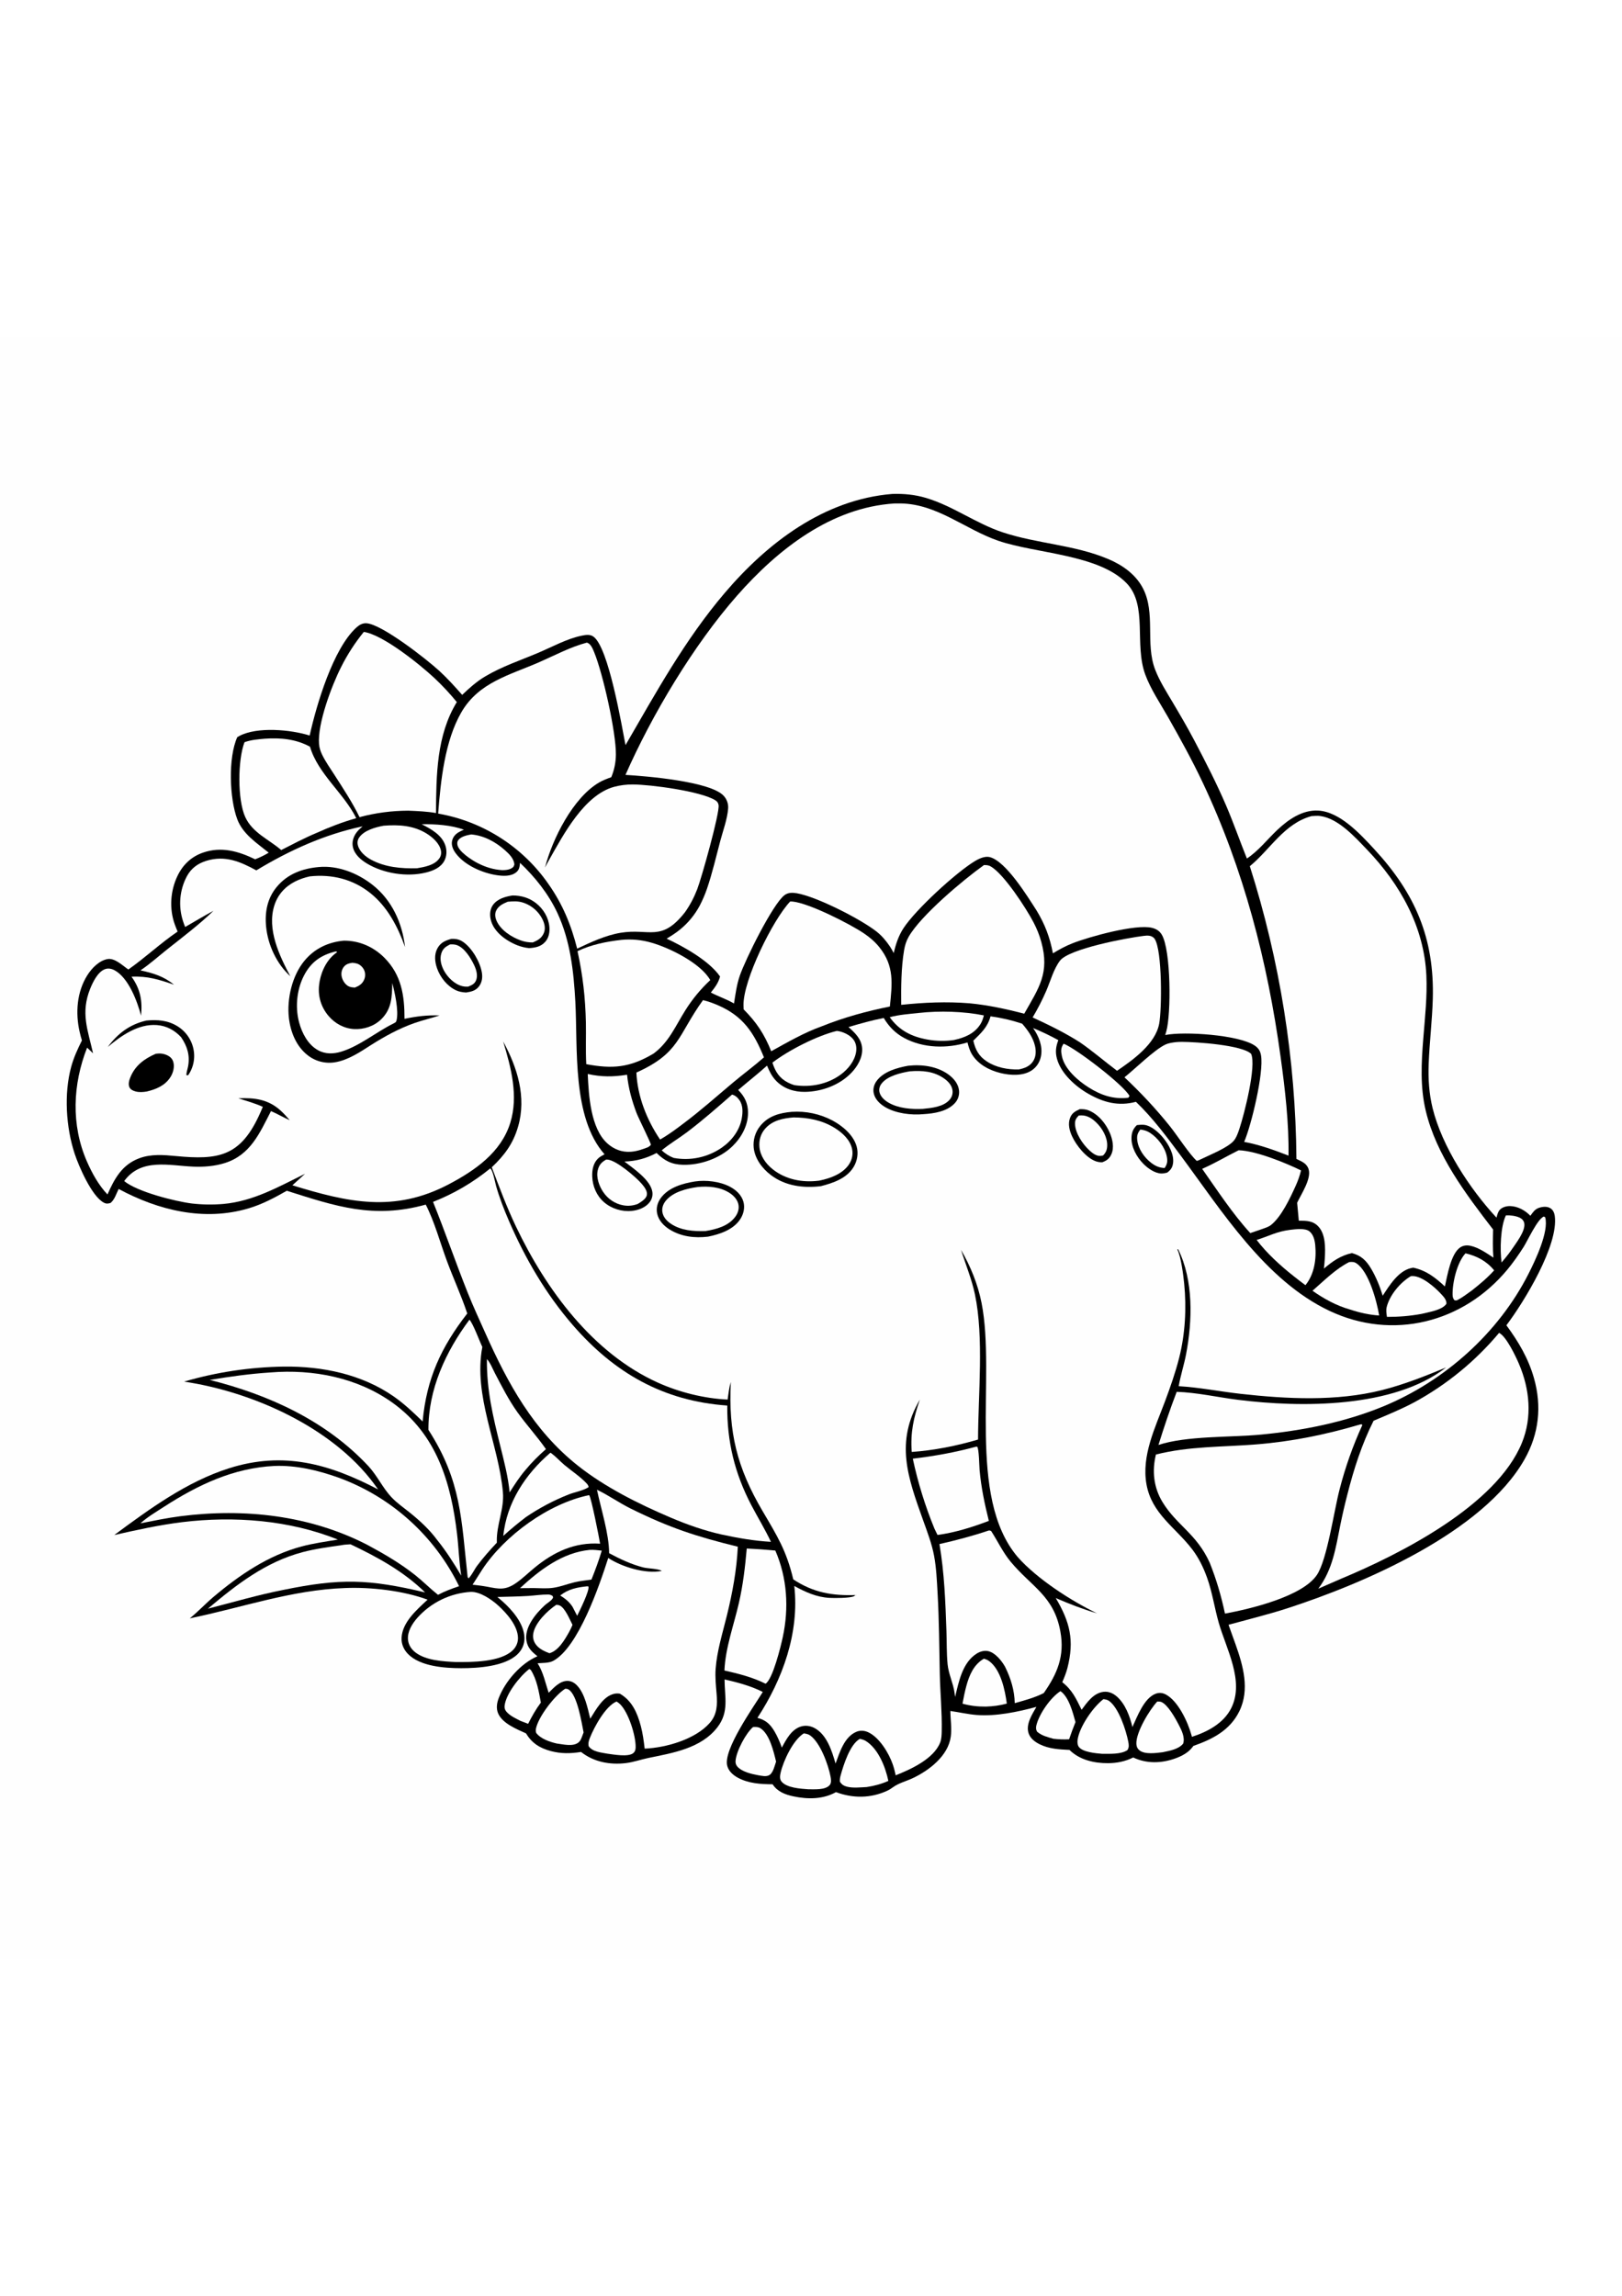 <?xml version="1.0" encoding="utf-8"?>
<!-- Generator: Adobe Illustrator 27.5.0, SVG Export Plug-In . SVG Version: 6.00 Build 0)  -->
<svg xmlns="http://www.w3.org/2000/svg" xmlns:xlink="http://www.w3.org/1999/xlink" viewBox="0 0 4000 4000" width="595" height="842" preserveAspectRatio="xMidYMid meet" data-scaled="true">
<path style="fill:#FEFEFE;" d="M0,0h4000v4000H0V0z"/>
<path d="M2200.594,387.559c28.492-0.908,55.922,1.729,83.305,9.91c66.137,19.762,123.172,62.992,188.75,84.715
	c85.453,28.305,177.035,30.656,260.586,65.977c34.805,14.715,67.309,37.555,85.195,71.738
	c32.016,61.184,5.527,136.297,30.191,200.574c10.961,28.555,27.762,54.68,43.297,80.902c18.461,31.152,36.723,62.277,53.578,94.344
	c27.734,52.758,55.184,106.18,78.598,161.004c18.297,42.832,33.515,86.563,50.867,129.707c28.031-18.34,50.613-47.461,74.902-70.398
	c27.121-25.613,61.465-49.695,100.563-47.789c53.723,2.613,104.512,58.254,139.07,95.664
	c100.352,108.621,148.125,219.055,143.891,368.656c-1.512,53.43-8.121,106.77-10.152,160.227
	c-1.383,36.543,0.91,73.457,9.664,109.055c23.266,94.633,91.477,198.879,157.563,270.02c1.98-6.816,3.418-14.215,8.379-19.539
	c6.109-6.555,16.793-9.188,25.438-8.961c18.793,0.496,37.094,10.614,49.785,23.981c5.488-7.867,11.086-16.199,20.555-19.485
	c8.922-3.098,20.379-4.457,28.785,0.816c6.449,4.043,9.672,11.234,10.715,18.551c10.254,72.059-75.809,212.641-119.238,270.027
	c29.797,40.426,54.055,81.34,67.926,129.977c19.852,69.621,12.496,137.777-23.332,200.855
	c-102.063,179.695-395.996,305.816-584.957,366.988c-47.586,15.406-96.637,27.379-144.879,40.594l17.23,47.895
	c18.738,52.941,35.633,111.5,9.527,165.09c-22.961,47.145-66.066,69.133-113.402,85.688c-0.551,0.734-1.117,1.461-1.66,2.199
	c-10.492,14.285-26.773,22.836-43.215,28.723c-34.02,12.188-70.617,13.211-103.535-2.441c-19.59,9.863-40.281,13.934-62.117,14.07
	c-34.297,0.215-70.054-8.031-95.016-32.664c-25.488-1.289-50.402-2.469-73.699-14.035c-11.973-5.941-23.609-14.816-27.539-28.199
	c-6.453-21.989,9.273-45.672,19.645-63.918c-45.539,12.359-100.25,23.801-147.488,19.977c-21.781-1.762-43.094-6.836-64.719-9.852
	c0.227,20.832,3.902,42.559,1.066,63.277c-6.512,47.535-53.406,83.328-93.941,102.422c-16.457,7.754-34.594,11.856-49.336,22.832
	c-4.23,3.148-8.559,5.863-13.359,8.078c-41.023,18.941-84.738,19.016-126.539,3.461c-32.012,18-69.723,17.895-104.922,10.41
	c-20.484-4.356-39.516-11.582-51.313-29.754c-29.637-0.246-59.586-1.903-86.188-16.481c-11.582-6.347-22.129-15.824-25.688-28.973
	c-10.668-39.449,65.051-145.39,87.668-182.183c-29.394-14.914-62.23-23.57-94.238-30.871c-0.027,43.27,11.75,79.828-17.688,117.977
	c-40.305,52.238-110.277,63.277-170.367,75.672c-18.496,3.813-36.277,10.324-55.121,12.605
	c-39.496,4.777-79.176-2.59-110.766-27.441c-25.789,4.027-49.195,4.59-74.641-2.207c-26.644-7.113-46.762-19.434-60.926-43.512
	c-23.031-10.527-57.355-24.152-68.527-48.457c-5.785-12.586-3.664-26.637,1.234-39.121c16.363-41.696,54.059-84.867,95.27-102.652
	c-13.285-10.766-23.629-19.785-26.938-37.571c-6.086-32.723,22.203-66.918,44.617-87.789c5.746-5.355,15.5-10.445,19.574-16.91
	c2.004-3.184,1.43-1.57,0.441-6.066c-3.754-2.77-6.566-3.789-11.285-3.859c-16.156-0.25-33.098,2.496-49.281,3.477
	c-25.223,1.527-50.605,1.875-75.863,2.543c4.169,3.474,8.284,7.01,12.344,10.609c24.66,21.988,53.285,54.91,54.398,89.664
	c0.508,15.813-5.766,29.965-17.062,40.898c-31.301,30.293-98.024,34.48-139.012,34.422c-40.406-0.059-101.82-4.227-131.652-35.578
	c-10.356-10.883-16.207-24.82-15.305-39.93c2.309-38.582,37.984-68.996,64.184-93.445c-60.098-22.125-139.836-31.344-203.41-28.66
	c-131.523,4.422-255.363,48.598-383.074,74.758c20.25-16.328,38.367-35.922,58.348-52.809
	c63.906-54.02,135.258-102.582,217.109-124.43c29.277-7.816,59.863-11.992,89.742-16.992
	c-119.402-48.16-256.551-58.512-383.664-43.008c-56.063,6.84-112.734,19.305-167.821,31.816
	c87.159-64.473,178.625-131.504,283.063-164.637c134.547-42.684,247.027-10.871,367.707,52.172
	c-3.417-4.844-6.893-9.645-10.43-14.402c-103.758-139.273-300.133-226.574-468.328-251.418c19.987-5.833,40.147-10.988,60.48-15.465
	c20.333-4.477,40.794-8.264,61.383-11.363s41.258-5.501,62.008-7.207s41.534-2.712,62.352-3.02
	c94.641-1.086,192.106,18.68,270.922,73.613c25.934,18.074,48.809,39.688,71.344,61.719c9.742-105.844,45.492-183.156,110.07-266.27
	c-14.527-43.828-34.305-86.516-50.336-129.895c-16.895-45.699-29.914-95.16-52.012-138.547
	c-128.871,35.723-221.113,4.469-342.699-34.14c-30.059,17.195-60.676,33.426-94.008,43.344
	c-109.605,32.613-222.473,5.105-320.571-47.734c-6.039,11.578-9.696,25.961-20.043,34.429c-6.656,1.98-10.641,2.516-17.145-1.02
	c-29.552-16.059-61.322-89.875-71.291-120.098c-21.447-65.027-26.756-148.027-8.661-214.379
	c6.257-22.941,15.898-43.957,26.514-65.137c-2.098-6.737-3.924-13.546-5.48-20.426c-10.936-46.746-7.251-99.203,18.938-140.578
	c10.817-17.09,28.882-35.805,49.517-39.598c18.002-3.309,37.427,16.074,51.491,25.738c41.787-29.441,79.179-64.695,121.503-93.601
	c-2.484-5.794-4.811-11.651-6.98-17.57c-13.875-38.473-11.004-82.707,6.598-119.48c13.16-27.496,33.883-47.484,62.969-57.551
	c45.195-15.641,87.191-3.613,128.629,16.434c11.902-4.523,22.582-9.742,33.492-16.293c-29.441-23.769-63.84-45.723-77.629-82.535
	c-19.269-51.449-22.758-151.617,0.023-202.234c1.75-1.055,3.496-2.125,5.305-3.082c44.164-23.32,127.121-15.578,173.238-0.977
	c16.918-76.219,57.934-214.77,115.594-266.652c6.973-6.273,14.938-10.789,24.539-10.172c37.969,2.441,147.469,88.008,179.598,117.43
	c20.211,18.508,38.23,38.695,56.406,59.152c17.852-17.113,35.625-32.981,56.973-45.652c40.918-24.289,86.125-39.34,129.777-57.746
	c34.352-14.484,72.016-35.43,108.512-42.688c9.625-1.914,19.918-3.664,28.403,2.406c37.586,26.879,69.766,220.109,79.121,267.523
	c75.398-129.922,146.305-259.52,244.285-374.691C1892.809,507.594,2032.547,401.152,2200.594,387.559z"/>
<path style="fill:#FEFEFE;" d="M1448.188,3080.75l2.976,0.516c3.031,10.336-22.058,60.613-27.832,72.219l-11.504-22.266
	c-8.496-12.879-17.582-19.691-30.344-27.824C1402.246,3087.332,1422.922,3083.43,1448.188,3080.75z"/>
<path style="fill:#FEFEFE;" d="M3713.699,2166.238c10.742-0.555,24.441,1.137,34.164,5.758c5.504,2.617,9.906,7.426,11.086,13.543
	c3.793,19.73-22.164,51.527-32.926,67.801c-7.137,10.16-15.063,19.582-23.016,29.105
	C3698.832,2251.297,3700.043,2194.582,3713.699,2166.238z"/>
<path style="fill:#FEFEFE;" d="M3614.063,2259.813c28.367,6.766,51.98,19.141,70.629,42.004
	c-16.652,18.629-35.527,34.156-55.035,49.629c-10.715,7.445-21.652,16.121-33.09,22.324c-4.559,2.469-5.195,2.914-9.949,1.527
	c-3.379-4.215-4.262-7.926-4.386-13.223C3581.531,2332.035,3593.43,2281.859,3614.063,2259.813z"/>
<path style="fill:#FEFEFE;" d="M1305.215,3284.672l3.715,2.211c14.984,23.215,20.016,53.949,24.875,80.641
	c-12.344,16.457-22.16,33.953-31.406,52.293l-18.281-6.953c-11.977-6.168-26.789-12.723-35.48-23.266
	c-3.574-4.336-4.883-8.945-4.223-14.523C1247.937,3345.324,1281.867,3302.723,1305.215,3284.672z"/>
<path style="fill:#FEFEFE;" d="M1371.836,3126.422c2.703,0.258,5.641,0.484,8.188,1.551c13.359,5.609,25.258,35.219,31.836,47.926
	c-2.379,5.594-4.879,11.094-7.816,16.414c-10.691,19.355-26.57,47.105-48.977,53.492c-11.832-4.371-24.43-10.137-32.523-20.188
	c-6.719-8.344-9.238-18.039-7.402-28.605C1319.762,3170.398,1350.063,3140.902,1371.836,3126.422z"/>
<path style="fill:#FEFEFE;" d="M1162.063,1227.059c31.086,2.605,60.07,18.324,83.199,38.91
	c10.313,9.176,22.426,20.965,23.199,35.394c-0.856,2.621-1.586,5.078-3.809,6.922c-7.074,5.856-16.898,6.719-25.637,6.836
	c-21.906-1.191-42.527-7.648-61.918-17.793c-14.215-7.438-46.309-28.117-49.09-44.805c-0.777-4.672-0.457-8.18,2.578-12.004
	C1137.367,1231.984,1151.98,1228.813,1162.063,1227.059z"/>
<path style="fill:#FEFEFE;" d="M2615.234,3339.281c21.027,14.578,30.504,53.184,37.02,76.289
	c-5.727,14.004-10.836,28.105-15.722,42.422c-13.316,0.699-25.801,0.184-39.039-1.367c-14.219-4.09-28.629-7.484-40.016-17.453
	c-3.121-5.73-3.02-10.261-1.48-16.406C2563.023,3394.758,2591.113,3354.641,2615.234,3339.281z"/>
<path style="fill:#FEFEFE;" d="M1857.105,3427.785c6-0.297,12.227-0.582,17.559,2.621c23.129,13.895,33.258,58.141,39.223,82.59
	c-3.399,9.723-6.969,26.684-15.832,32.746c-8.082,5.535-19.957,2.097-28.941,0.742c-16.117-2.992-39.352-8.399-50.527-21.02
	c-3.684-4.16-5.027-8.547-4.656-14.063C1815.516,3487.754,1839.34,3442.855,1857.105,3427.785z"/>
<path style="fill:#FEFEFE;" d="M2622.93,1743.004c30.863,11.844,147.262,100.98,162.559,128.808l-2.754,4.375
	c-36.465,4.504-67.625-6.168-98.242-25.492c-26.406-16.664-59.535-45.336-65.891-77.567
	C2616.191,1760.914,2615.805,1753.496,2622.93,1743.004z"/>
<path style="fill:#FEFEFE;" d="M2426.375,3259.289c4.754,1.383,8.859,2.855,12.887,5.828
	c28.934,21.336,39.133,71.574,43.641,104.832c-17.008,4.703-33.902,6.809-51.504,7.422c-20.441,0.137-38.031-1.84-57.777-7.234
	c2.68-14.828,5.644-29.57,9.613-44.113C2390.465,3299.535,2401.551,3273.461,2426.375,3259.289z"/>
<path style="fill:#FEFEFE;" d="M1494.766,2028.711c0.984,0.012,1.969-0.016,2.953,0.027c21.156,0.887,70.762,43.137,84.906,59.816
	c5.813,6.852,14.363,17.566,12.617,27.285c-1.851,10.328-14.367,17.015-22.445,22.242c-11.422,4.289-23.152,5.563-35.23,3.484
	c-20.781-3.57-38.578-15.781-50.234-33.211c-9.906-14.812-17.477-35.672-13.18-53.594
	C1477.27,2041.758,1483.434,2035.184,1494.766,2028.711z"/>
<path style="fill:#FEFEFE;" d="M2120.484,3456.871c5.242,1.188,10.184,2.449,14.781,5.344c30.949,19.477,48.289,64.16,55.516,98.34
	c-17.715,7.883-34.449,12.289-53.602,15.207c-15.137,0.668-32.383,2.77-47.207-0.617c-8.395-1.918-14.285-5.328-18.777-12.801
	c-0.226-5.16,0.25-9.363,1.621-14.363C2080.035,3521.676,2095.93,3470.445,2120.484,3456.871z"/>
<path style="fill:#FEFEFE;" d="M3479.082,2316.266c1.953-0.258,2.371-0.364,4.602-0.359c23.5,0.047,54.773,27.492,70.055,44.055
	c6.313,6.84,13.75,14.297,13.309,24.18c-10.359,15.918-43.895,20.512-61.656,25.063c-28.664,5.238-55.953,7.379-85.016,7.359
	c-1.199-8.176-2.688-16.281-0.617-24.43C3427.324,2362.395,3452.938,2331.832,3479.082,2316.266z"/>
<path style="fill:#FEFEFE;" d="M2853.98,3364.824c3.016,0.152,7.141,0.004,10,1.199c16.316,6.824,34.898,40.742,42.777,55.899
	c7.133,13.734,15.93,31.094,11.09,46.664c-11.449,14.16-33.563,17.707-50.582,21.309c-15.902,1.926-44.168,6.156-57.387-4.824
	c-5.074-4.219-7.133-9.211-7.461-15.652C2800.973,3441.09,2834.953,3385.016,2853.98,3364.824z"/>
<path style="fill:#FEFEFE;" d="M1454.359,2990.996c9.871-0.602,19.836,0.867,29.656,1.832c-7.137,24.07-16.145,48.113-25.445,71.434
	c-13.613,2.11-27.25,3.125-40.707,6.309c-18.234,4.316-35.808,11.489-54.453,14.035c-15.18,2.078-31.813,0.766-47.148,0.535
	l-33.93,0.238C1330.98,3040.484,1386.699,2997.68,1454.359,2990.996z"/>
<path style="fill:#FEFEFE;" d="M1520.414,3364.828c3.184,1.938,5.816,3.758,8.496,6.352c21.141,20.441,39.129,77.855,38.664,106.406
	c-0.098,5.945-1.363,10.836-6.176,14.672c-12.441,9.918-48.242,3.191-63.055,1.281c-15.398-2.875-37.02-4.555-46.574-18.355
	c-1.676-7.824,0.238-13.761,3.148-21.102C1465.555,3427.273,1493.352,3376.047,1520.414,3364.828z"/>
<path style="fill:#FEFEFE;" d="M1393.895,3333.32c3.137,0.105,5.559,0.246,8.324,1.988c21.68,13.656,31.934,80.785,36.98,105.82
	l-2.566,6.723c-2.684,7.031-4.445,13.539-10.567,18.332c-13.23,10.359-37.625,4.18-53.066,2.234
	c-17.117-3.965-40.172-11.699-50.809-26.398c-0.949-3.727-1.23-6.672-0.457-10.422
	C1327.848,3401.949,1368.359,3349.367,1393.895,3333.32z"/>
<path style="fill:#FEFEFE;" d="M2721.137,3359.012c4.973,0.723,9.523,1.246,13.761,4.254c24.246,17.211,42.199,73.051,47.535,100.66
	c1.469,7.605,2.305,14.102-2.207,20.777c-16.078,10.777-43.621,8.961-62.293,9.086c-15.098-1.246-48.863-4.039-57.852-17.684
	c-3.008-4.57-3.379-11.133-2.691-16.398C2661.547,3427.836,2695.371,3378.508,2721.137,3359.012z"/>
<path style="fill:#FEFEFE;" d="M3181.844,2201.879c13.059-1.395,37.227-4.961,47.773,4.125c9.723,8.375,12.734,21.699,13.891,33.891
	c3.246,34.195-2.27,71.524-24.16,98.492c-9.883-7.18-19.461-14.707-29.051-22.262c-32.359-25.473-66.402-56.563-91.293-89.301
	C3130.273,2217.063,3147.426,2206.297,3181.844,2201.879z"/>
<path style="fill:#FEFEFE;" d="M1982.238,3443.422c5.52,0.809,10.992,1.754,15.641,5.051c25.223,17.891,44.91,72.73,50.394,101.844
	c1.207,6.414,2.414,15.27-2.222,20.605c-10.879,12.523-37.266,10.215-52.395,10.355c-19.125-1.445-54.086-3.285-66.777-19.641
	c-4.648-5.989-3.309-14.754-1.699-21.614C1932.078,3510.566,1955.922,3459.684,1982.238,3443.422z"/>
<path style="fill:#FEFEFE;" d="M2265.902,1667.164c50.887-5.641,110.539-4.031,160.453,6.078
	c-2.098,7.559-4.191,14.785-8.418,21.477c-15.074,23.848-39.39,33.566-65.672,39.234c-5.383,0.776-10.789,1.335-16.219,1.676
	c-5.427,0.339-10.859,0.458-16.297,0.359c-5.437-0.099-10.863-0.417-16.277-0.953c-5.412-0.536-10.793-1.29-16.145-2.262
	c-38.832-6.852-70.086-22.473-93.168-55.102C2217.297,1671.426,2242.121,1669.715,2265.902,1667.164z"/>
<path style="fill:#FEFEFE;" d="M3327.188,2281.418c6.738-0.473,11.637-1.024,17.59,2.871
	c31.051,20.316,50.617,94.062,56.367,128.836c-24.98-1.625-48.383-6.98-72.097-14.828c-33.332-9.414-64.203-26.34-92.305-46.234
	C3264.809,2327.645,3293.848,2298.222,3327.188,2281.418z"/>
<path style="fill:#FEFEFE;" d="M2442.735,1675.5c27.234,3.797,52.008,9.488,78.015,18.176c13.871,16.02,26.578,33.457,31.57,54.461
	c3.074,12.949,2.758,27.363-4.98,38.691c-8.414,12.312-20.977,16.742-34.949,19.637c-27.066,0.668-55.52-4.645-78.551-19.559
	c-19.867-12.867-28.527-29.066-33.535-51.406C2419.223,1716.934,2435.574,1702.246,2442.735,1675.5z"/>
<path style="fill:#FEFEFE;" d="M1805.258,1868.5c7.875,1.816,13.418,6.93,18.039,13.414c9.301,13.063,8.668,30.289,5.938,45.371
	c-5.426,29.93-24.918,55.191-49.566,72.191c-2.13,1.464-4.295,2.875-6.496,4.234c-2.203,1.357-4.436,2.66-6.699,3.91
	c-2.266,1.248-4.56,2.439-6.883,3.574c-2.323,1.135-4.672,2.214-7.047,3.234c-2.378,1.021-4.777,1.983-7.199,2.887
	c-2.424,0.901-4.868,1.744-7.332,2.527c-2.466,0.784-4.949,1.505-7.449,2.164c-2.5,0.661-5.014,1.262-7.543,1.801
	c-2.529,0.537-5.07,1.011-7.625,1.422c-2.552,0.414-5.113,0.764-7.683,1.051c-2.57,0.286-5.146,0.51-7.727,0.672
	c-2.581,0.161-5.164,0.259-7.75,0.293c-2.586,0.034-5.171,0.004-7.754-0.09c-2.586-0.094-5.167-0.25-7.742-0.469
	c-2.575-0.219-5.145-0.501-7.707-0.848c-2.565-0.346-5.118-0.755-7.66-1.226c-11.586-4.551-20.305-10.281-29.531-18.66
	c19.641-16.359,42.231-29.535,62.672-44.98C1732.711,1932.105,1769.215,1899.996,1805.258,1868.5z"/>
<path style="fill:#FEFEFE;" d="M1357.363,2751.43c0.891,0.555,1.832,1.031,2.672,1.656c11.137,8.274,21.168,19.543,31.875,28.547
	c17.742,14.914,38.367,28.164,54.285,44.992c2.883,3.043,4.769,5.48,5.402,9.738c-13.711,8.727-33.984,11.973-49.348,18.055
	c-18.555,7.331-36.646,15.667-54.274,25.008c-17.628,9.339-34.685,19.625-51.172,30.859c-19.229,14.62-37.793,30.042-55.691,46.266
	C1249.586,2874.453,1295.363,2804.574,1357.363,2751.43z"/>
<path style="fill:#FEFEFE;" d="M946.023,1205.555c36.98-2.984,73.34-0.746,105.738,19.133c14.887,9.133,32.215,24.387,35.676,42.402
	c1.348,7.008-0.152,13.758-4.355,19.531c-12.02,16.504-35.871,20.621-54.652,23.848c-38.539,1.035-78.781-2.402-113.313-21.137
	c-13.738-7.453-28.348-19.629-32.531-35.391c-1.769-6.664-0.933-13.188,2.949-18.988
	C897.57,1216.969,925.941,1209.242,946.023,1205.555z"/>
<path style="fill:#FEFEFE;" d="M1200.746,2520.582c8.449,8.969,14.199,24.203,19.965,35.195
	c17.094,32.598,33.688,65.438,55.082,95.496c22.305,31.34,48.602,59.695,70.539,91.301c-18.406,16.172-35.055,32.73-50.684,51.652
	c-14.609,17.035-26.848,36.129-38.856,55.039c-3.598-38.16-13.75-76.984-22.938-114.09
	C1215.641,2661.613,1200.004,2597.402,1200.746,2520.582z"/>
<path style="fill:#FEFEFE;" d="M2063.797,1711.457c13.711,1.348,31.262,9.402,40.066,20.317c7.207,8.938,9.078,20.363,7.347,31.504
	c-3.465,22.359-19.633,42.32-37.433,55.473c-32.902,24.313-74.875,32.457-114.898,26.398c-5.535-1.723-10.762-3.75-15.918-6.422
	c-21.309-11.027-30.961-27.012-38.129-49.035C1944.773,1759.027,2015.109,1723.172,2063.797,1711.457z"/>
<path style="fill:#FEFEFE;" d="M1449.41,1817.742c34.367,7.395,62.359,7.316,96.957,1.766c3.355,32.852,11.715,63.305,23.316,94.164
	c4.434,11.797,35.539,73.949,35.277,78.102c-0.156,2.496-4.973,4.957-6.957,6.418c-14.113,5.426-27.668,10.266-42.918,11.258
	c-21.77,1.422-41.344-6.187-57.437-20.723C1456.48,1951.547,1451.809,1870.484,1449.41,1817.742z"/>
<path style="fill:#FEFEFE;" d="M2407.203,2736.527l2.555,0.051c4.691,4.77,5.188,48.348,6.027,57.695
	c3.859,42.914,12.41,83.508,22.797,125.207c-40.742,15.547-83.324,28.914-126.605,34.711l-7.524-15.496
	c-11.461-27.901-21.651-56.259-30.57-85.074c-8.919-28.815-16.531-57.971-22.836-87.469
	C2304.707,2759.715,2354.941,2750.703,2407.203,2736.527z"/>
<path style="fill:#FEFEFE;" d="M3054.613,2005.727c42.188,1.191,114.984,30.668,153.813,49.711
	c-3.172,13.594-7.836,26.215-13.586,38.91c-13.328,29.398-34.821,75.359-60.5,95.668c-5.535,4.379-13.281,6.773-19.844,9.223
	l-31.164,10.68c-43.867-47.871-81.238-105.336-118.695-158.402C2995.336,2038.191,3024.559,2020.606,3054.613,2005.727z"/>
<path style="fill:#FEFEFE;" d="M1452.492,2856.055c0.203,0.133,0.441,0.222,0.605,0.398c4.797,5.043,24.602,105.328,26.805,119.289
	c-62.582-4.148-113.945,20.145-161.633,59.195c-15.297,12.527-29.984,27.094-46.293,38.223
	c-26.125,17.824-41.617,14.223-70.352,8.699c-12.066-2.227-24.051-3.687-36.246-4.969c8.309-12.383,15.828-25.25,24.039-37.695
	C1244.867,2955.156,1352.824,2876.664,1452.492,2856.055z"/>
<path style="fill:#FEFEFE;" d="M843.168,2979.215c6.621-1.434,14.383-1.395,21.187-2.027
	c66.582,31.629,130.762,66.625,183.93,118.656c-139.504-33.234-209.434-34.879-348.355-6.441
	c-63.203,12.395-124.836,30.531-187.18,46.508c70.785-59.574,142.574-115.434,234.059-139.465
	C778.258,2988.184,811.035,2983.903,843.168,2979.215z"/>
<path style="fill:#FEFEFE;" d="M1841.57,2987.625c23.518,1.067,46.994,2.729,70.426,4.984
	c29.457,67.707,33.805,141.797,18.379,213.566c-4.949,23.02-24.531,103.297-42.379,114.754
	c-32.605-16.117-66.234-24.539-101.473-32.559c2.328-55.391,22.992-111.574,35.418-165.371
	C1832.32,3078.078,1837.492,3033.457,1841.57,2987.625z"/>
<path style="fill:#FEFEFE;" d="M1161.226,3094.547c23.086-0.484,51,18.746,67.516,33.715c20.883,18.934,48.027,49.758,48.664,79.356
	c0.258,11.965-4.477,22.676-13.027,30.98c-30.273,29.391-101.168,29.199-140.68,28.938c-31.457-1.723-72.555-3.703-98.703-23.34
	c-10.539-7.918-17.699-18.738-18.879-32.039c-1.75-19.808,10.41-39.156,22.949-53.492c2.089-2.346,4.233-4.639,6.434-6.879
	c2.2-2.24,4.454-4.424,6.762-6.555c2.307-2.13,4.665-4.203,7.074-6.219c2.411-2.016,4.868-3.97,7.371-5.863
	c2.505-1.893,5.056-3.725,7.652-5.496c2.594-1.771,5.229-3.475,7.906-5.113c2.68-1.641,5.397-3.215,8.152-4.723
	c2.755-1.508,5.546-2.948,8.371-4.32c2.826-1.37,5.682-2.671,8.57-3.902c2.891-1.229,5.809-2.388,8.754-3.477
	c2.945-1.088,5.915-2.104,8.91-3.047c2.997-0.942,6.015-1.811,9.055-2.605c3.036-0.794,6.091-1.514,9.164-2.16
	c3.076-0.646,6.164-1.215,9.266-1.707c3.102-0.495,6.212-0.913,9.332-1.254C1154.962,3095,1158.091,3094.734,1161.226,3094.547z"/>
<path style="fill:#FEFEFE;" d="M653.191,991.027c38.824-2.797,76.734,0.961,111.258,19.73
	c19.824,67.215,82.969,113.84,114.098,176.199c-33.836,9.641-65.797,21.844-97.809,36.324
	c-29.82,12.453-58.488,27.613-87.277,42.266c-30.75-26.621-70.902-42.277-88.781-81.645c-19.242-42.367-18.5-140.566-1.734-184.227
	C619.156,993.809,636.144,992.492,653.191,991.027z"/>
<path style="fill:#FEFEFE;" d="M1733.633,1635.598c12.73,2.895,25.063,7.527,37.039,12.68
	c61.891,26.637,88.844,68.031,113.305,128.402c-24.508,21.555-51,40.996-76.023,61.977c-40.461,33.918-79.469,68.84-121.789,100.531
	c-18.765,14.258-37.844,28.453-58.359,40.105c-32.762-48.48-55.812-106.52-58.402-165.121
	C1677.125,1765.516,1670.441,1723.457,1733.633,1635.598z"/>
<path style="fill:#FEFEFE;" d="M2901.188,1739.012c4.586-0.362,9.18-0.54,13.781-0.535c33.844,0.109,148.613,7.68,170.449,29.606
	c13.395,30.309-17.133,149.086-28.719,184.023c-3.262,9.84-7.59,22.785-14.453,30.559c-15.613,17.684-60.625,35.109-82.383,45.981
	c-3.059,1.613-5.168,2.414-8.426,3.316c-16.727-14.297-48.973-63.785-66.137-85.211c-34.871-43.516-71.688-82.684-112.246-120.895
	c26.309-21.055,73.496-67.629,100.309-80.422C2882.27,1741.184,2891.531,1740.121,2901.188,1739.012z"/>
<path style="fill:#FEFEFE;" d="M1157.711,2423.488c9.168,9.867,24.727,52.785,31.754,67.191
	c-22.789,120.797,40.109,239.527,50.738,357.965c3.723,41.465-16.078,80.137-14.98,121.813c0.023,0.903,0.066,1.805,0.098,2.703
	c-17.008,18.203-33.699,36.812-48.574,56.828c-7.461,10.043-12.535,22.461-21.293,31.277l-2.211-3.191
	c-15.66-141.945-15.101-236.414-96.711-362.996C1056.027,2595.234,1099.082,2502.145,1157.711,2423.488z"/>
<path style="fill:#FEFEFE;" d="M2819.551,1477.289c5.016-0.695,9.832-1.121,14.887-0.418c5.23,0.727,10.25,3.469,13.191,7.965
	c18.731,28.617,17.797,173.074,11.035,208.875c-9.441,49.996-64.355,89.113-103.953,116.051
	c-30.855-23.195-59.828-48.321-91.711-70.281c-37.41-23.809-76.25-42.684-116.461-61.215c12.599-21.117,23.792-42.954,33.578-65.512
	c10.258-23.699,18.23-53.953,33.926-74.488C2636.445,1508.949,2778.688,1482.242,2819.551,1477.289z"/>
<path style="fill:#FEFEFE;" d="M1531.941,1487.07c6.284-0.638,12.585-0.969,18.902-0.992c6.315-0.026,12.617,0.254,18.906,0.84
	c6.289,0.586,12.535,1.475,18.738,2.668c6.203,1.193,12.333,2.683,18.391,4.473c44.73,12.738,121.442,50.695,144.668,92.137
	c-23.781,22.309-43.75,46.406-61.176,74.023c-24.555,38.914-40.66,79.234-78.918,107.281
	c-58.391,34.66-100.953,38.168-165.652,25.949c-1.93-34.062-0.266-68.594-0.965-102.738c-1.234-60.191-7.656-117.125-20.633-175.867
	C1458.324,1498.559,1494.637,1491.422,1531.941,1487.07z"/>
<path style="fill:#FEFEFE;" d="M676.852,2784.047c53.891-2.023,107.297,10.754,157.738,28.727c4.016,1.461,8.013,2.97,11.992,4.527
	c3.979,1.557,7.939,3.163,11.879,4.816c3.943,1.651,7.863,3.35,11.762,5.098c3.901,1.747,7.78,3.54,11.637,5.379
	c3.857,1.839,7.691,3.724,11.504,5.656c3.813,1.932,7.6,3.909,11.363,5.93c3.766,2.023,7.507,4.091,11.223,6.203
	c3.714,2.112,7.402,4.268,11.066,6.469c3.661,2.2,7.297,4.444,10.906,6.73c3.609,2.289,7.191,4.62,10.746,6.992
	c3.555,2.373,7.08,4.788,10.574,7.246c3.495,2.458,6.96,4.958,10.394,7.5c3.438,2.542,6.842,5.124,10.215,7.746
	c3.375,2.623,6.717,5.285,10.027,7.988c3.31,2.703,6.587,5.445,9.832,8.227c3.242,2.781,6.452,5.602,9.629,8.461
	c3.177,2.857,6.319,5.753,9.426,8.688c3.107,2.935,6.178,5.906,9.215,8.914c3.036,3.005,6.035,6.048,8.996,9.129
	c2.964,3.078,5.889,6.193,8.777,9.344c2.888,3.148,5.738,6.332,8.551,9.551c2.812,3.219,5.585,6.47,8.316,9.754
	c2.734,3.284,5.428,6.6,8.082,9.949c2.656,3.349,5.271,6.729,7.844,10.141c2.573,3.411,5.104,6.854,7.594,10.328
	c2.492,3.471,4.942,6.973,7.348,10.504c2.406,3.531,4.771,7.091,7.094,10.68c2.32,3.586,4.598,7.201,6.832,10.844
	c2.234,3.643,4.426,7.313,6.574,11.008c2.146,3.693,4.247,7.413,6.305,11.16c2.057,3.745,4.069,7.514,6.035,11.308
	c1.969,3.794,3.891,7.611,5.766,11.449c-18.035,6.203-35.121,12.301-52.012,21.293c-19.145-15.23-36.43-32.805-55.625-48.113
	c-36.645-29.223-77.352-52.918-118.543-75.051c-141.949-73.125-303.656-90.723-460.52-70.695
	c-33.273,4.25-66.281,11.168-99.188,17.613c17.382-15.547,38.604-28.117,58.18-40.754
	C487.98,2830.836,575.762,2788.93,676.852,2784.047z"/>
<path style="fill:#FEFEFE;" d="M2437.977,2943.363c3.094-0.508,3.43-0.016,6.238,1.066c16.395,25.246,28.918,52.695,48.301,75.957
	c51.684,62.028,106.82,84.094,122.59,172.484c10.648,59.676-7.43,103.035-41.043,151.094
	c-22.375,11.531-47.504,18.059-71.633,24.922c-0.52-31.176-9.656-60.93-23.344-88.684c-0.328-0.625-0.637-1.262-0.988-1.879
	c-8.273-14.445-23.695-33.492-40.543-37.555c-10.121-2.441-20.746,0.695-29.336,6.18c-35.028,22.356-43.828,69.449-52.785,106.609
	l-1.371-9.734c-3.301-24.387-14.836-46.504-17.207-70.801c-2.621-26.871-1.895-54.82-2.836-81.855
	c-2.539-72.547-5.058-142.844-17.234-214.512C2357.82,2967.438,2398.109,2956.781,2437.977,2943.363z"/>
<path style="fill:#FEFEFE;" d="M666.742,2553.547c105.363-8.648,215.152,12.711,301.945,75.145
	c108.406,77.984,143.512,196.984,158.445,323c4.055,34.191,4.926,68.91,10.34,102.906c-18.234-30.715-37.18-60.582-59.672-88.395
	c-18.727-25.516-43.715-48.348-68.316-67.988c-14.992-11.973-31.539-23.516-44.625-37.582c-21.469-23.07-34.793-53.063-56.68-76.488
	c-104.184-111.488-245.203-175.703-390.875-212.172C566.879,2563.672,616.574,2556.797,666.742,2553.547z"/>
<path style="fill:#FEFEFE;" d="M1948.73,1392.301c2.086,0.051,4.18,0.078,6.258,0.289c40.586,4.121,141.43,55.207,176.328,78.938
	c13.844,9.418,26.512,20.266,37.043,33.332c37.824,46.914,31.781,90.5,26.184,146.457c-57.824,11.719-112.938,26.641-167.699,48.676
	c-43.742,15.563-84.422,39.254-124.957,61.602c-16.973-42.23-36.004-70.941-67.98-103.231c-0.167-3.208-0.289-6.418-0.367-9.629
	C1832.117,1587.23,1905.746,1437.422,1948.73,1392.301z"/>
<path style="fill:#FEFEFE;" d="M2426.512,1302.59c6.063-0.137,11.355,0.246,16.746,3.348
	c32.695,18.828,87.688,103.66,105.539,137.902c8.176,15.68,14.48,31.269,19.168,48.336c20.945,76.238-5.621,112.582-42.066,176.812
	c-44.527-11.453-89.313-21.312-135.148-25.621c-56.797-4.555-111.668-2.035-168.25,3.816c-0.395-43.527-0.215-91.578,7.063-134.586
	c2.023-11.957,5.234-22.598,11.285-33.211C2270.926,1426.613,2375.965,1338.68,2426.512,1302.59z"/>
<path style="fill:#FEFEFE;" d="M897.23,727.723c47.465,7.148,137.453,79.731,173.863,113.598
	c19.813,18.56,38.298,38.361,55.457,59.402c-50.223,81.977-50.633,180.527-51.383,273.547c-22.652-3.879-45.41-4.856-68.32-5.777
	c-10.135,0.018-20.26,0.365-30.375,1.039c-10.115,0.674-20.195,1.677-30.242,3.008c-10.049,1.328-20.046,2.982-29.988,4.961
	c-9.94,1.982-19.806,4.283-29.598,6.902c-17.574-36.199-40.094-70.23-61.793-104.047c-10.422-16.242-22-32.445-30.414-49.813
	c-4.094-8.449-6.898-17.078-7.668-26.469c-4.098-49.953,31.266-143.984,54.164-189.141c7.745-15.529,16.323-30.583,25.734-45.164
	C876.079,755.189,886.267,741.173,897.23,727.723z"/>
<path style="fill:#FEFEFE;" d="M3354.176,2681.777l4.121-0.488l1.234,2.254c-11.685,25.558-22.208,51.583-31.57,78.078
	c-9.359,26.497-17.52,53.358-24.48,80.582c-13.516,51.195-30.563,173.258-56.027,210.793
	c-36.082,53.191-164.977,83.812-226.578,95.09c-9.145-43.328-21.106-83.996-37.477-125.148
	c-32.492-71.996-81.629-92.281-116.703-150.063c-21.691-35.73-26.039-76.746-16.078-116.988
	c81.113-20.555,163.395-18.332,246.145-24.863C3185.246,2724.043,3269.195,2706.938,3354.176,2681.777z"/>
<path style="fill:#FEFEFE;" d="M3696.863,2456c17.594,8.047,41.383,58.539,48.844,75.941
	c26.808,62.508,33.473,131.652,7.281,195.523c-63.059,153.793-298.883,273.539-446.516,335.008l-55.437,24.18
	c35.414-47.02,42.953-100.332,54.219-156.484c5.172-25.516,11.03-50.872,17.574-76.07c15.855-62.57,35.512-123.793,64.582-181.531
	c33.496-14.113,67.523-28.055,99.66-45.102c9.987-5.411,19.84-11.056,29.559-16.934c9.721-5.878,19.298-11.98,28.73-18.309
	s18.71-12.875,27.832-19.641c9.125-6.766,18.085-13.743,26.879-20.934c8.797-7.188,17.418-14.578,25.863-22.172
	c8.448-7.596,16.711-15.387,24.789-23.371c8.081-7.982,15.968-16.151,23.66-24.508
	C3682.078,2473.241,3689.571,2464.708,3696.863,2456z"/>
<path style="fill:#FEFEFE;" d="M1472.192,2842.73c28.613,13.668,54.641,32.301,83.058,46.367
	c95.715,47.371,161.684,68.953,264.281,94.055c-2.855,58.047-13.277,114.105-27.141,170.445
	c-10.496,42.652-24.285,86.637-27.559,130.547c-1.551,20.758,0.664,41.145,2.367,61.805c2.172,26.352,1.476,50.973-17.063,71.879
	c-35.996,40.598-108.039,60.988-160.328,63.196c-2.254-18.785-4.645-37.504-9.523-55.821c-8.625-32.375-21.547-62.188-51.57-79.684
	c-4.703-0.734-9.363-0.777-14.031,0.262c-27.398,6.113-45.184,39.359-59.051,61.406c-6.566-26.27-13.305-61.586-32.602-81.902
	c-6.477-6.82-14.719-11.52-24.332-11.304c-18.656,0.418-33.398,17.265-45.727,29.297c-8.242-25.043-12.977-50.141-27.223-72.762
	c11.414-0.91,27.781-0.262,37.984-5.641c62.594-33.012,114.988-187.59,136.211-253.879c33.82,22.039,91.688,39.906,132,31.875
	c-8.602-5.793-34.359-5.73-45.766-8.688c-30.184-7.82-56.699-20.473-84.012-35.008
	C1501.867,2950.758,1482.254,2890.977,1472.192,2842.73z"/>
<path style="fill:#FEFEFE;" d="M1209.035,2050.477c6.59,4.566,11.922,34.645,14.387,43.332
	c8.363,29.496,19.582,58.066,31.723,86.188c40.008,92.691,91.309,180.602,157.613,256.953
	c102.285,117.785,223.035,187.168,380.723,198.199c-0.777,88.598,18.324,167.344,59.551,245.949
	c15.801,30.121,33.68,59.266,48.184,90.043c-41.336-2.324-81.414-9.32-121.805-18.066c-43.141-9.641-84.988-24.453-125.617-41.746
	c-78.758-33.52-161.711-74.832-228.965-128.195c-109.16-86.609-172.098-201.637-227.934-326.602
	c-14.73-32.969-29.984-65.734-43.375-99.281c-29.676-74.344-55.609-149.981-85.602-224.25c12.74-4.997,25.266-10.482,37.578-16.453
	c12.313-5.971,24.376-12.411,36.192-19.32c11.813-6.909,23.34-14.264,34.582-22.066
	C1187.512,2067.355,1198.433,2059.128,1209.035,2050.477z"/>
<path style="fill:#FEFEFE;" d="M1447.012,754.207c0.543,0.133,1.109,0.203,1.637,0.395c8.641,3.129,13.433,15.484,16.664,23.332
	c21.367,51.871,54.148,197.594,53.512,252.223c-0.227,19.703-3.859,37.613-11.367,55.785c-10.168,3.664-20.453,7.461-29.812,12.914
	c-64.496,37.574-115.445,139.195-133.625,209.902c3.109-6.198,6.374-12.314,9.793-18.348
	c35.418-62.598,86.941-160.934,161.055-180.844c7.385-1.932,14.865-3.375,22.437-4.328c7.573-0.956,15.176-1.413,22.809-1.371
	c43.512,0.02,168.223,16.59,203.824,38.902c4.84,3.035,7.23,6.273,8.16,11.973c3.133,19.238-42.363,180.941-52.68,207.406
	c-7.933,20.348-17.48,38.719-30.062,56.551c-58.621,74.949-87.996,39.16-158.688,50.828c-37.371,6.168-73.285,23.117-107.344,39.133
	c-14.957-58.93-35.848-109.758-71.039-159.684c-1.969-2.828-3.973-5.633-6.012-8.414c-2.036-2.779-4.108-5.532-6.215-8.262
	c-2.107-2.729-4.246-5.431-6.418-8.105c-2.172-2.677-4.378-5.326-6.617-7.945c-2.237-2.622-4.507-5.216-6.809-7.781
	c-2.302-2.565-4.637-5.102-7.004-7.609c-2.365-2.508-4.759-4.985-7.184-7.433c-2.427-2.448-4.883-4.866-7.367-7.254
	c-2.487-2.388-5.002-4.745-7.547-7.07c-2.544-2.325-5.116-4.62-7.715-6.883c-2.602-2.263-5.23-4.492-7.887-6.688
	c-2.656-2.198-5.339-4.362-8.047-6.492c-2.708-2.133-5.443-4.23-8.203-6.293c-2.763-2.062-5.55-4.091-8.359-6.086
	s-5.644-3.954-8.504-5.879c-2.859-1.927-5.742-3.816-8.648-5.668c-2.906-1.854-5.835-3.672-8.785-5.453
	c-2.953-1.781-5.926-3.526-8.918-5.234c-2.995-1.708-6.01-3.379-9.047-5.012c-3.034-1.633-6.089-3.228-9.164-4.785
	c-3.073-1.56-6.165-3.079-9.277-4.558c-3.112-1.482-6.242-2.926-9.391-4.332c-3.148-1.404-6.314-2.768-9.496-4.094
	c-3.18-1.326-6.376-2.612-9.59-3.859c-3.214-1.247-6.443-2.454-9.687-3.621c-3.242-1.169-6.499-2.297-9.77-3.383
	c-3.271-1.086-6.555-2.133-9.852-3.141c-3.297-1.005-6.605-1.97-9.926-2.895s-6.652-1.807-9.996-2.648
	c-3.341-0.841-6.693-1.642-10.055-2.402c-3.362-0.758-6.733-1.475-10.113-2.153c-3.38-0.677-6.768-1.311-10.164-1.902
	c6.141-80.406,16.355-179.098,57.164-249.676c43.004-74.375,119.758-91.867,192.691-123.879
	C1368.008,785.566,1407.227,764.633,1447.012,754.207z"/>
<path style="fill:#FEFEFE;" d="M3234.27,1181.875c7.105-0.461,14.57-1.184,21.645-0.219c44.613,6.082,85.797,52.129,115.477,83.082
	c81.496,85.004,140.758,190.367,146.16,310.117c2.336,51.817-3.48,103.594-7.578,155.188c-4.789,60.332-8.082,119.379,6.184,178.879
	c26.211,109.332,98.648,204.73,165.988,292.254c-0.586,23.195-1.203,46.09,0.723,69.25c-16.824-11.023-36.535-24.895-56.469-29.145
	c-8.914-1.902-17.789-1.141-25.472,4.047c-23.008,15.527-31.797,69.82-37.695,96.172c-23.609-21.898-45.996-39.516-78.164-46.344
	c-1.698,0.3-3.388,0.635-5.07,1.008c-31.699,7.141-53.598,42.887-70.121,68.188c-6.891-22.734-16.551-46.527-28.758-66.973
	c-11.941-20-24.637-32.234-47.336-38.129c-27.754,6.188-47.578,20.145-68.906,38.246c0.934-8.75,1.848-17.523,2.309-26.313
	c1.289-24.801,2.028-58.609-16.285-77.816c-13.578-14.242-29.773-13.93-47.938-13.992c-1.268-14.745-2.639-29.479-4.113-44.203
	c10.094-21.492,35.73-59.281,28.25-82.809c-4.645-14.605-17.332-19.109-30-25.238c-0.239-30.57-1.052-61.125-2.437-91.664
	c-1.388-30.539-3.348-61.042-5.879-91.508c-2.529-30.464-5.629-60.871-9.301-91.223c-3.672-30.349-7.912-60.618-12.719-90.809
	c-4.808-30.19-10.18-60.279-16.117-90.266c-5.935-29.99-12.431-59.857-19.488-89.602c-7.055-29.745-14.667-59.348-22.836-88.809
	c-8.167-29.458-16.883-58.754-26.148-87.887C3132.844,1263.77,3166.859,1200.238,3234.27,1181.875z"/>
<path style="fill:#FEFEFE;" d="M2206.148,411.012c4.789-0.07,9.579-0.082,14.371-0.035c90.387,1.031,159.41,63.836,241.453,92.066
	c92.164,31.715,247.703,33.117,316.512,104.84c52.441,54.664,18.191,150.207,45.891,225.164
	c13.453,36.406,36.934,70.922,56.059,104.676c30.004,52.941,59.281,105.863,85.324,160.922
	c101.605,214.797,160.031,441.891,192.285,676.578c11.043,80.332,20.707,162.555,19.539,243.758
	c-35.73-13.879-71.551-26.891-109.352-33.898c17.734-41.074,48.879-170.481,41.578-213.227c-1.934-11.32-6.527-18.238-16.082-24.578
	c-39.429-26.16-173.008-35.094-220.16-25.684c0.896-2.953,1.771-5.911,2.625-8.875c12.188-42.922,11.707-200.473-11.176-238.598
	c-5.605-9.336-13.855-14.273-24.297-16.824c-40.266-9.828-154.719,22.082-195.148,37.887c-17.395,6.801-33.063,15.262-48.969,25.012
	c-7.438-39.152-19.512-71.281-40.184-105.391c-22.742-35.34-75.02-120.703-115.008-131.73c-12.344-3.402-27.238,3.719-37.508,9.926
	c-46.406,28.047-145.984,119.371-175.832,165.25c-12.57,19.324-18.754,39.047-24.191,61.27c-2.848-5.731-5.852-11.274-9.461-16.559
	c-9.012-13.191-19.371-25.77-31.918-35.754c-38.887-30.942-148.777-86.969-197.867-95.203c-10.535-1.77-21.516-1.832-30.285,4.984
	c-29.063,22.586-95.949,157.688-110.019,198.559c-7.582,22.023-10.582,45.434-14.195,68.355
	c-18.227-10.676-38.403-17.258-57.137-26.992c10.145-12.828,18.379-23.387,22.742-39.543
	c-26.449-38.484-89.437-73.738-131.68-93.367c11.41-6.895,22.566-13.895,32.895-22.359c5.018-4.089,9.822-8.418,14.41-12.988
	c4.586-4.57,8.934-9.357,13.043-14.359c4.109-5.005,7.96-10.202,11.551-15.59c3.589-5.388,6.901-10.941,9.938-16.66
	c6.823-13.203,12.664-26.828,17.523-40.875c13.25-38.656,22.531-79.375,33.09-118.883c6.746-25.25,17.254-53.43,19.16-79.309
	c0.096-1.406,0.121-2.814,0.074-4.223c-0.047-1.409-0.166-2.811-0.355-4.207c-0.187-1.396-0.447-2.78-0.777-4.152
	c-0.328-1.37-0.725-2.72-1.192-4.051c-0.466-1.328-0.997-2.631-1.594-3.91c-0.599-1.276-1.259-2.518-1.98-3.727
	c-0.724-1.211-1.507-2.382-2.348-3.512c-0.844-1.13-1.741-2.215-2.691-3.254c-32.496-35.758-191.441-48.648-242.328-51.695
	c65.293-148.32,167.914-319.961,275.059-441.797C1917.672,524.582,2048.945,420.914,2206.148,411.012z"/>
<path style="fill:#FEFEFE;" d="M1040.004,1201.969c33.527-0.719,72.324,1.941,104.09,13.34c-4.684,2.082-9.48,4.149-13.84,6.859
	c-8.024,4.996-13.551,11.836-15.473,21.227c-2.094,10.246,2.313,20.621,8.145,28.84c21.605,30.461,66.758,50.133,102.75,55.383
	c15.441,2.254,34.563,3.238,47.422-7.273c7.895-6.453,8.207-13.656,9.336-23.203c37.277,35.156,70.598,77.192,92.273,123.836
	c31.906,68.668,40.016,143.77,44.117,218.508c6.293,114.754-8.539,285.23,72.035,376.246c-5.625,2.969-11.531,5.918-16.133,10.399
	c-11.883,11.574-14.832,28.441-14.246,44.336c0.891,24.07,10.75,47.43,29.106,63.344c18.496,16.035,44.215,23.918,68.519,21.449
	c16.238-1.652,34.031-8.246,44.156-21.68c5.496-7.293,7.867-16.246,6.48-25.297c-4.5-29.433-46.734-57.597-68.816-74.695
	c29.234-1.039,53.41-7.703,79.27-21.125c19.324,18.926,37.043,28.387,64.898,29.125c42.531,1.129,90.769-15.574,121.637-45.262
	c22.555-21.695,38.891-51.141,38.937-83.031c0.035-23.285-8.281-39.977-24.168-56.168c23.461-20.289,47.961-39.172,70.992-60.016
	c6.082,14.23,12.008,26.816,23.09,38.039c18.769,19.015,44.195,26.976,70.469,26.625c41.676-0.555,85.363-16.645,114.531-47.016
	c15.023-15.649,27.828-37.387,26.535-59.797c-1.355-23.578-17.301-38.266-33.668-52.984c28.656-8.453,57.613-16.726,86.973-22.351
	c12.434,21.074,28.957,37.863,50.598,49.441c47.328,25.328,105.535,26.23,155.871,10.824c2.523,10.184,5.633,20.531,11.176,29.508
	c15.266,24.719,42.484,39.09,70.004,45.894c23.832,5.891,54.574,7.797,76.043-5.715c13.051-8.215,21.305-21.18,24.109-36.277
	c4.539-24.418-5.781-49.238-19.558-68.867c21.31,8.799,42.071,18.743,62.285,29.832c-6.086,15.609-7.895,29.098-3.484,45.559
	c9.762,36.426,45.383,68.285,76.988,86.418c37.938,21.766,74.922,31.547,117.863,20.059
	c41.598,39.809,76.391,86.781,110.613,132.859c101.039,136.051,208.109,307.594,366.523,382.484
	c155.848,73.672,330.105,29.52,439.105-101.984c14.262-17.207,27.527-36.281,39.559-55.117c10.074-15.778,34.68-69.938,50.191-75.41
	l3.238,1.883c9.809,35.129-24.742,107.082-41.297,139.68c-74.059,145.828-206.605,264.023-357.391,326.309
	c-95.383,39.398-199.957,60.043-302.359,69.797c-75.73,7.215-182.871,2.555-252.668,25.516c13.766-43.93,28.438-88.02,45.004-130.98
	c50.199,1.652,101.207,13.465,151.094,19.715c155.34,19.461,383.797,20.949,513.215-79.781
	c-51.5,21.297-104.371,42.316-158.508,55.895c-112.203,28.136-234.188,21.863-348.082,9.136
	c-50.887-5.688-101.664-15.93-152.777-18.867c4.52-26.395,13.141-52.309,18.176-78.73c15.766-82.746,18.68-181.816-19.652-259.059
	l-1.984,0.848c9.137,16.746,15.004,64.188,16.984,84.254c5.938,60.184,2.5,124.008-12.399,182.75
	c-9.304,36.68-22.031,72.898-35.289,108.313c-24.098,64.367-57.977,133.262-45.285,203.688
	c13.09,72.645,70.984,105.59,112.672,160.031c16.113,21.039,27.668,44.848,36.605,69.719c13.086,36.422,18.313,74.273,28.848,111.27
	c18.281,64.188,64.035,143.883,30.953,210.469c-18.621,37.484-58.762,58.773-97.023,70.922c-0.425-1.604-0.858-3.204-1.301-4.801
	c-8.855-31.871-32.816-83.766-63.391-99.719c-7.754-4.043-15.988-4.867-24.266-1.887c-29.004,10.441-45.816,56.352-57.785,82.273
	c-6.469-26.793-17.551-57.235-39.063-75.739c-9.02-7.758-20.129-12.488-32.168-11.039c-24.77,2.977-40.442,25.848-54.074,44.242
	c-13.613-27.391-22.934-48.691-47.68-68.035c4.973-11.5,9.617-22.898,12.73-35.058c17.422-68.129,6.281-113.207-28.813-172.402
	c33.777,14.68,66.617,27.297,101.902,37.777c-64.199-30.82-148.215-85.223-195.445-138.547
	c-127.039-149.039-53.289-444.383-89.445-626.82c-9.227-46.554-26.938-89.785-50.574-130.797
	c11.535,36.945,26.32,71.758,34.305,109.934c22.352,106.832,7.91,245.844,7.629,357.727
	c-52.496,15.453-108.895,26.785-163.566,30.547c-3.5-47.941,4.543-84.172,20.055-129.09
	c-61.383,105.008-29.957,191.289,7.93,297.219c10.242,28.641,21.457,57.629,27.09,87.594c5.676,30.168,6.992,62.117,8.715,92.719
	c3.727,66.285,4.059,132.52,5.438,198.867c0.969,46.64,5.734,94.215,4.789,140.691c-0.184,8.957-0.52,19.77-3.754,28.117
	c-15.754,40.652-72.742,66.465-109.945,81.137c-1.698-9.12-4.046-18.071-7.043-26.852c-9.52-27.742-33.086-66.641-60.516-79.313
	c-9.41-4.344-19.641-5.18-29.305-1.098c-29.891,12.625-40.934,50.41-51.313,78.293c-8.828-30.902-21.496-71.609-52.133-87.75
	c-10.437-5.496-22.348-7.055-33.676-3.484c-23.125,7.289-35.98,31.891-46.629,51.836c-4.789-13.434-10.781-27.605-18.074-39.879
	c-10.77-18.121-21.707-28.109-42.168-33.395c62.348-95.266,103.816-209.863,90.957-325.164
	c27.855,15.16,54.586,27.516,86.719,29.324c12.637,0.711,49.57,0.629,59.981-3.84c1.535-0.66,4.078-3.531,5.398-4.727l0.45,0.75
	l-2.192,2.902l2.316-2.152c-58.277,2.238-105.609-5.746-155.199-38.563c-16.91-71.227-39.727-107.184-75.785-168.563
	c-63.019-107.273-84.488-194.102-78.203-318.191c-4.281,14.125-5.875,28.871-7.856,43.449
	c-58.027-2.641-119.672-18.074-172.566-42.004c-160.262-72.492-275.336-229.348-349.195-384.125
	c-22.695-47.555-41.289-97.273-59.887-146.543c31.457-29.766,52.77-58.437,64.93-100.527c21.016-72.746-1.813-145.43-36.856-209.684
	c19.477,64.102,38.113,134.422,17.504,200.668c-22.664,72.856-86.715,117.227-151.473,151.344
	c-134.656,70.938-249.02,44.543-385.836,2.59c10.331-9.549,20.737-19.015,31.219-28.398c-65.051,31.946-127.68,67.84-201.547,74.391
	c-12.872,1.094-25.767,1.548-38.684,1.363c-12.917-0.188-25.792-1.013-38.625-2.477c-41.012-5.043-135.456-28.934-167.128-55.344
	c41.727-57.336,110.671-38.039,170.307-35.563c25.84,1.074,52.672-0.977,77.457-8.738c63.492-19.879,86.086-73.476,114.246-128.23
	c15.664,6.824,30.496,15.57,46.219,22.469c-7.102-8.297-14.434-16.367-22.512-23.742c-30.453-27.797-64.535-32.008-104.223-30.211
	c20.242,6.445,40.988,12.258,60.375,21.016c-3.268,7.951-6.736,15.813-10.402,23.586c-46.539,98.719-100.418,107.684-203.391,97.84
	c-30.98-2.965-61.721-5.641-91.469,5.594c-42.195,15.938-60.604,50.148-77.83,88.992c-21.79-22.719-38.266-52.828-50.777-81.477
	c-39.439-90.301-34.916-190.117,0.537-280.461l14.688,13.988c-13.169-57.902-30.982-100.012-7.115-159.219
	c6.668-16.539,18.802-41.707,36.462-48.223c8.22-3.031,16.727-1.164,24.206,2.973c34.083,18.844,55.587,76.312,64.791,111.73
	c3.645-36.832-1.666-65.652-23.473-96.18c39.532-1.879,67.923,7.07,104.915,19.82c-25.016-20.43-51.754-28.867-82.918-35.344
	c23.263-15.691,45.055-35.352,67.09-52.801c38.355-30.375,77.762-60.098,112.988-94.144c-23.578,12.68-46.559,26.574-69.801,39.871
	c-2.099-4.899-3.935-9.893-5.508-14.984c-0.727-2.25-1.397-4.516-2.012-6.797c-0.612-2.284-1.168-4.581-1.668-6.891
	c-0.497-2.31-0.938-4.631-1.32-6.965c-0.383-2.333-0.706-4.675-0.969-7.024c-0.266-2.349-0.473-4.703-0.621-7.062
	c-0.146-2.359-0.233-4.72-0.262-7.082c-0.029-2.365,0.001-4.728,0.09-7.09c0.089-2.362,0.237-4.72,0.445-7.074
	c0.206-2.354,0.471-4.702,0.797-7.043s0.71-4.673,1.152-6.996c0.44-2.323,0.939-4.633,1.496-6.93
	c0.557-2.297,1.172-4.578,1.844-6.844c0.672-2.268,1.4-4.517,2.184-6.746c0.784-2.229,1.622-4.438,2.516-6.625
	c0.896-2.19,1.845-4.354,2.848-6.492c1.003-2.141,2.059-4.255,3.168-6.344c10.605-19.746,27.215-31.781,48.48-38.238
	c45.742-13.891,82.867,1.926,122.832,23.66c81.539-49.336,168.457-88.797,262.063-108.528c-5.652,5.07-11.574,10.137-15.93,16.402
	c-7.059,10.152-10.707,22.348-8.031,34.633c3.949,18.105,19.227,31.309,34.418,40.477c41.211,24.867,99.16,33.926,145.914,22.344
	c17.344-4.297,35.68-11.785,44.813-28.156c6.383-11.453,7.098-25.793,3.027-38.149
	C1089.703,1228.187,1063.195,1213.785,1040.004,1201.969z"/>
<path d="M360.935,1685.938c26.985-2.668,53.206-0.676,76.897,14.117c1.271,0.784,2.521,1.602,3.75,2.453
	c1.229,0.849,2.436,1.729,3.621,2.641c1.182,0.914,2.341,1.857,3.477,2.828c1.133,0.971,2.241,1.973,3.324,3.004
	c1.083,1.029,2.138,2.086,3.164,3.172c1.029,1.083,2.027,2.194,2.996,3.332c0.971,1.135,1.911,2.296,2.82,3.48
	c0.911,1.185,1.79,2.393,2.637,3.625c0.846,1.229,1.661,2.48,2.445,3.754c0.781,1.273,1.53,2.566,2.246,3.879
	c0.714,1.313,1.395,2.642,2.043,3.988c0.646,1.346,1.257,2.71,1.832,4.09c0.576,1.378,1.115,2.769,1.617,4.176
	c0.503,1.409,0.969,2.828,1.398,4.258c0.43,1.432,0.823,2.874,1.18,4.324c0.354,1.451,0.671,2.91,0.949,4.379
	c0.263,1.357,0.492,2.72,0.688,4.09c0.195,1.37,0.355,2.743,0.48,4.121c0.128,1.375,0.22,2.754,0.277,4.137
	c0.057,1.383,0.081,2.766,0.07,4.148c-0.01,1.383-0.056,2.764-0.137,4.145c-0.081,1.38-0.195,2.758-0.344,4.133
	c-0.148,1.375-0.331,2.745-0.547,4.109c-0.216,1.367-0.466,2.728-0.75,4.082c-0.286,1.352-0.605,2.697-0.957,4.035
	c-0.352,1.339-0.736,2.667-1.152,3.984c-0.419,1.318-0.87,2.625-1.352,3.922c-0.482,1.294-0.996,2.577-1.543,3.848
	c-0.547,1.271-1.125,2.527-1.734,3.77c-0.609,1.239-1.25,2.465-1.922,3.676c-0.669,1.208-1.369,2.4-2.098,3.574
	c-0.732,1.175-1.491,2.331-2.277,3.469l-4.227,0.094c-0.477-6.348,2.852-15.473,4.043-21.906
	c5.023-27.125-2.129-49.695-17.277-71.969c-16.066-17.293-36.125-28.133-59.884-29.871c-45.765-3.352-87.775,26.012-120.918,54.023
	C290.486,1717.625,320.121,1695.34,360.935,1685.938z"/>
<path d="M384.226,1767.816c10.11-1.442,18.926-0.637,28.235,3.77c7.23,3.426,12.617,8.535,14.902,16.367
	c3.59,12.309-0.332,26.844-7.031,37.383c-13.363,21.027-35.291,30.086-58.483,35.547c-9.375,1.465-18.518,2.27-27.803-0.27
	c-5.973-1.633-12.377-4.516-14.99-10.57c-3.326-7.703-0.524-16.902,2.432-24.234C333.25,1796.637,356.391,1779.797,384.226,1767.816
	z"/>
<path d="M2803.59,1943.738c5.473-0.652,11.355-1.164,16.859-0.754c18.414,1.371,37.906,19.348,49.066,33.297
	c12.961,16.199,26.285,40.16,23.352,61.379c-1.504,10.887-6.027,17.012-14.769,23.328c-4.516,1.066-9.196,2.105-13.867,2.039
	c-16.328-0.242-33.863-12.969-44.797-24.082c-16.219-16.492-29.848-41.043-29.07-64.594
	C2790.785,1961.625,2794.523,1952.547,2803.59,1943.738z"/>
<path style="fill:#FEFEFE;" d="M2812.258,1954.641c8.801,1.133,16.09,3.172,23.637,8.027c19.055,12.262,37,35.543,41.461,58.004
	c2.367,11.899,1.441,18.836-5.301,28.856c-12.93-0.551-22.953-4.93-33.188-12.848c-17.145-13.262-32.207-34.484-34.367-56.531
	C2803.418,1969.117,2805.477,1963.246,2812.258,1954.641z"/>
<path d="M2662.801,1904.359c7.828-0.137,14.594,0.176,21.98,3.106c23.543,9.324,42.402,32.453,52.156,55.414
	c6.684,15.73,11.129,36.051,3.949,52.379c-4.914,11.176-11.617,16.012-22.809,20.152c-5.449,0.012-10.719-0.699-15.863-2.563
	c-24.012-8.711-47.813-38.813-58.301-61.371c-6.574-14.145-10.797-30.531-4.98-45.68
	C2643.555,1913.754,2651.59,1909.582,2662.801,1904.359z"/>
<path style="fill:#FEFEFE;" d="M2660.316,1920.059c1.918-0.168,3.84-0.273,5.762-0.32c15.441-0.387,28.078,8.117,38.652,18.738
	c13.98,14.043,26.254,35.387,25.738,55.738c-0.258,10.148-3.098,17.285-10.242,24.434c-2.219,0.406-4.441,0.797-6.695,0.957
	c-10.02,0.711-19.746-7.012-26.699-13.383c-16.816-15.406-35.266-42.648-35.758-65.777
	C2650.879,1931.211,2654.082,1926.512,2660.316,1920.059z"/>
<path d="M786.281,1307.434c47.141-4.391,96.012,15.234,132.539,44c47.785,37.629,73.156,93.863,80.074,153.234
	c-17.75-49.711-42.91-98.418-84.621-132.191c-43.391-35.129-95.473-47.852-150.266-42.02c-12.664,2.805-25.336,7.023-36.879,12.973
	c-24.52,12.633-42.266,32.41-50.633,58.926c-18.516,58.664,12.422,123.649,39.461,174.332
	c-33.652-30.512-55.09-76.633-59.656-121.707c-3.637-35.906,2.688-70.199,26.172-98.516
	C709.152,1324.285,745.754,1311.094,786.281,1307.434z"/>
<path d="M1112.797,1484.578c11.223-0.574,20.094,1.137,29.488,7.633c21.727,15.019,41.672,49.117,46.016,75.246
	c1.984,11.933,0.543,24.035-6.84,33.918c-8.258,11.063-19.211,13.461-32.199,15.434c-8.848-0.645-16.777-1.699-24.879-5.539
	c-21.945-10.398-39.031-32.148-46.828-54.84c-5.266-15.328-7.039-33.191,0.852-47.984
	C1086.183,1493.863,1097.566,1488.84,1112.797,1484.578z"/>
<path style="fill:#FEFEFE;" d="M1109.687,1498.274c5.258-0.356,11.313-0.274,16.352,1.418c19.449,6.527,35.153,32.336,43.547,50.23
	c5.109,10.902,9.285,25.137,4.422,36.891c-3.816,9.227-11.09,12.031-19.746,15.531c-4.73,0.133-9.234-0.066-13.863-1.172
	c-18.969-4.52-35.879-21.004-45.094-37.629c-7.176-12.949-11.551-28.543-6.977-43.121
	C1092.078,1508.457,1098.965,1503.813,1109.687,1498.274z"/>
<path d="M1263.789,1377.531c21.75,0.023,41.363,5.703,58.605,19.359c17.695,14.016,30.34,35.082,32.434,57.742
	c1.23,13.313-1.25,27.395-10.543,37.531c-10.852,11.836-24.176,14.098-39.277,15.207c-19.453-1.797-37.656-9.289-54.09-19.672
	c-19.18-12.121-36.668-29.91-41.223-52.895c-2.242-11.297-1.027-23.957,5.781-33.551
	C1226.551,1385.649,1245.914,1380.383,1263.789,1377.531z"/>
<path style="fill:#FEFEFE;" d="M1252.113,1392.984c12.856-1.105,24.422-1.973,37.008,1.934c1.315,0.409,2.62,0.85,3.914,1.324
	c1.294,0.477,2.574,0.985,3.84,1.524c1.268,0.542,2.522,1.115,3.762,1.719c1.237,0.604,2.458,1.24,3.664,1.906
	c1.208,0.664,2.397,1.359,3.566,2.086c1.172,0.727,2.324,1.483,3.457,2.27c1.13,0.784,2.241,1.596,3.332,2.438
	c1.091,0.841,2.16,1.71,3.207,2.605c1.047,0.896,2.07,1.818,3.07,2.766c1.003,0.948,1.979,1.921,2.93,2.918
	c0.95,0.997,1.875,2.018,2.773,3.063c0.898,1.044,1.77,2.111,2.613,3.199c0.846,1.091,1.663,2.202,2.449,3.332
	c0.789,1.13,1.548,2.279,2.277,3.445c0.732,1.169,1.432,2.357,2.102,3.563c0.669,1.203,1.307,2.423,1.914,3.66
	c5.008,10.277,7.742,22.117,3.289,33.094c-5.203,12.82-15.313,18.668-27.586,23.527c-10.227-0.012-19.781-1.5-29.422-4.977
	c-23.199-8.375-49.602-25.32-59.723-48.527c-3.375-7.734-4.75-16.801-1.078-24.699
	C1229.07,1403.117,1240.508,1397.738,1252.113,1392.984z"/>
<path d="M2239.637,1797.355c34.996-3.797,73.52,1.379,101.984,23.613c11.918,9.309,21.926,22.238,23.469,37.711
	c0.141,1.399,0.206,2.801,0.195,4.207c-0.01,1.406-0.095,2.809-0.254,4.207c-0.159,1.396-0.391,2.78-0.695,4.152
	c-0.307,1.373-0.685,2.724-1.133,4.055c-0.45,1.333-0.97,2.638-1.558,3.914c-0.591,1.276-1.246,2.518-1.965,3.727
	c-0.721,1.206-1.505,2.371-2.352,3.496c-0.846,1.122-1.749,2.198-2.707,3.227c-18.863,20.574-50.941,25.457-77.406,27.039
	c-30.109,2.875-67.691-1.723-94.137-17.23c-12.992-7.617-25.324-19.285-28.441-34.605c-2.137-10.512,0.73-20.941,6.886-29.582
	C2178.352,1811.664,2212.508,1802.219,2239.637,1797.355z"/>
<path style="fill:#FEFEFE;" d="M2243.559,1811.102c30.707-2.332,59.582-0.422,85.57,18.293c9.653,6.949,18.262,16.461,19.84,28.683
	c1.113,8.586-1.625,16.762-7.285,23.25c-15.261,17.488-44.156,20.18-65.816,22.34c-27.441,1.442-60.32-1.187-84.566-15.293
	c-9.809-5.707-19.977-14.598-22.477-26.203c-1.594-7.422,0.566-14.73,5.098-20.688
	C2188.441,1822.375,2221.039,1814.973,2243.559,1811.102z"/>
<path d="M1713.973,2082.613c27.348-3.957,60.77-0.082,85.508,12.676c15.168,7.828,29,20.301,33.801,37.195
	c4.09,14.402,0.68,29.719-7.156,42.219c-16.746,26.703-50.742,38.098-79.992,44.004c-32.945,3.961-66.277,0.137-94.984-17.738
	c-14.238-8.863-27.039-22.281-30.582-39.172c-2.879-13.734,0.91-27.242,9.109-38.434
	C1648.789,2097.281,1683.613,2087.453,1713.973,2082.613z"/>
<path style="fill:#FEFEFE;" d="M1720.207,2096.375c26.34-2.641,55.098-0.34,78.055,13.973c10.754,6.707,20.758,17.105,22.941,30.051
	c1.785,10.594-1.723,20.867-8,29.355c-17.066,23.082-46.973,30.879-73.805,35.191c-29.207,0.84-59.992-1.289-85.059-18.094
	c-9.977-6.684-18.73-16.23-20.797-28.438c-1.688-9.961,1.578-19.621,7.754-27.461
	C1659.027,2108.449,1693.176,2100.164,1720.207,2096.375z"/>
<path d="M1952.629,1910.988c4.315-0.292,8.634-0.433,12.957-0.426c4.326,0.008,8.644,0.165,12.957,0.473
	c4.313,0.307,8.61,0.762,12.891,1.363c4.284,0.604,8.54,1.355,12.77,2.254s8.423,1.941,12.582,3.129
	c4.159,1.188,8.271,2.517,12.336,3.988c4.065,1.471,8.075,3.082,12.031,4.832c3.953,1.748,7.843,3.63,11.668,5.649
	c25.105,13.566,52,35.848,59.809,64.352c4.566,16.664,1.582,34.836-7.133,49.656c-16.953,28.832-50.785,40.207-81.266,48.027
	c-43.313,5.148-87.531-0.387-123.144-27.387c-21.336-16.176-39.297-39.933-42.375-67.152c-0.255-2.422-0.389-4.85-0.402-7.285
	c-0.013-2.435,0.094-4.865,0.32-7.289c0.229-2.422,0.578-4.828,1.047-7.219s1.055-4.751,1.758-7.082
	c0.703-2.331,1.521-4.621,2.453-6.871c0.93-2.248,1.97-4.445,3.121-6.594c1.151-2.143,2.406-4.227,3.766-6.25
	c1.357-2.021,2.811-3.969,4.363-5.844C1894.945,1921.031,1922.859,1913.559,1952.629,1910.988z"/>
<path style="fill:#FEFEFE;" d="M1957.125,1924.73c35.664,0.297,70.149,6.805,100.871,25.727
	c19.133,11.785,38.492,29.293,43.324,52.121c2.789,13.168-0.086,26.625-7.492,37.789c-15.719,23.692-46.383,34.699-73.047,40.149
	c-0.758,0.109-1.516,0.238-2.277,0.332c-39.836,4.922-81.215-2.898-113.121-28.418c-16.996-13.59-30.578-32.719-32.543-54.887
	c-1.461-16.476,3.031-32.285,13.957-44.832C1904.938,1931.879,1931.07,1926.867,1957.125,1924.73z"/>
<path d="M847.383,1489.02c0.535-0.016,1.07-0.043,1.609-0.043c37.766,0.027,72.465,15.414,98.969,42.098
	c42.086,42.371,49.738,93.27,49.567,150.609c29.457-6.129,56.383-9.578,86.543-8.348c-19.969,6.746-40.633,11.344-60.598,18.281
	c-38.559,13.391-74.301,32.957-108.664,54.742c-26.867,17.336-56.668,37.262-88.773,42.481c-1.469,0.24-2.941,0.44-4.418,0.601
	c-1.479,0.164-2.961,0.289-4.445,0.375c-1.484,0.086-2.97,0.134-4.457,0.145c-1.487,0.008-2.974-0.021-4.461-0.086
	c-1.484-0.068-2.967-0.175-4.449-0.32c-1.479-0.143-2.955-0.325-4.426-0.547c-1.471-0.219-2.935-0.477-4.391-0.773
	c-1.458-0.297-2.908-0.63-4.348-1c-1.44-0.372-2.87-0.78-4.289-1.223c-1.419-0.445-2.826-0.927-4.219-1.445
	c-1.396-0.518-2.776-1.072-4.141-1.66c-1.367-0.589-2.716-1.212-4.047-1.871c-1.336-0.659-2.652-1.352-3.949-2.078
	s-2.574-1.487-3.832-2.281c-1.258-0.792-2.495-1.616-3.711-2.473c-1.216-0.857-2.409-1.745-3.578-2.664
	c-28.316-22.023-42.516-57.547-46.441-92.348c-5.254-46.539,7.875-103.516,37.926-140.152
	C775.254,1508.688,808.75,1492.711,847.383,1489.02z"/>
<path style="fill:#FEFEFE;" d="M868.973,1543.488c3.734,0.391,7.656,0.883,11.273,1.938c7.332,2.141,13.902,8.402,17.293,15.148
	c3.731,7.422,3.82,16.547,0.629,24.168c-4.524,10.797-12.395,15.59-22.824,19.84c-6.32-0.367-11.758-0.625-17.34-4.051
	c-8.348-5.117-14.297-15.523-15.746-25.031c-1.141-7.469,0.723-15.707,5.414-21.699
	C853.379,1546.508,860.215,1544.926,868.973,1543.488z"/>
<path style="fill:#FEFEFE;" d="M825.859,1515.961c4.484-0.379,2.703-1.059,5.602,1.16c-2.341,1.732-4.638,3.52-6.891,5.363
	c-22.137,18.313-35.195,49.266-37.836,77.558c-2.574,27.586,5.598,53.52,23.59,74.656c15.836,18.609,38.266,30.875,62.832,32.188
	c24.199,1.289,48.918-6.777,66.504-23.703c26.582-25.59,27.082-55.793,27.734-89.828c6.125,23.559,16.254,67.852,10.578,91.938
	c-1.254,5.324-3.211,5.348-7.738,7.949c-42.582,21.035-83.332,55.465-128.551,69.324c-19.426,5.957-39.512,6.48-57.672-3.672
	c-24.563-13.727-39.223-41.824-46.316-68.227c-10.754-40.019-5.352-86.785,15.793-122.617
	C770.492,1539.234,793.769,1524.266,825.859,1515.961z"/>
</svg>
